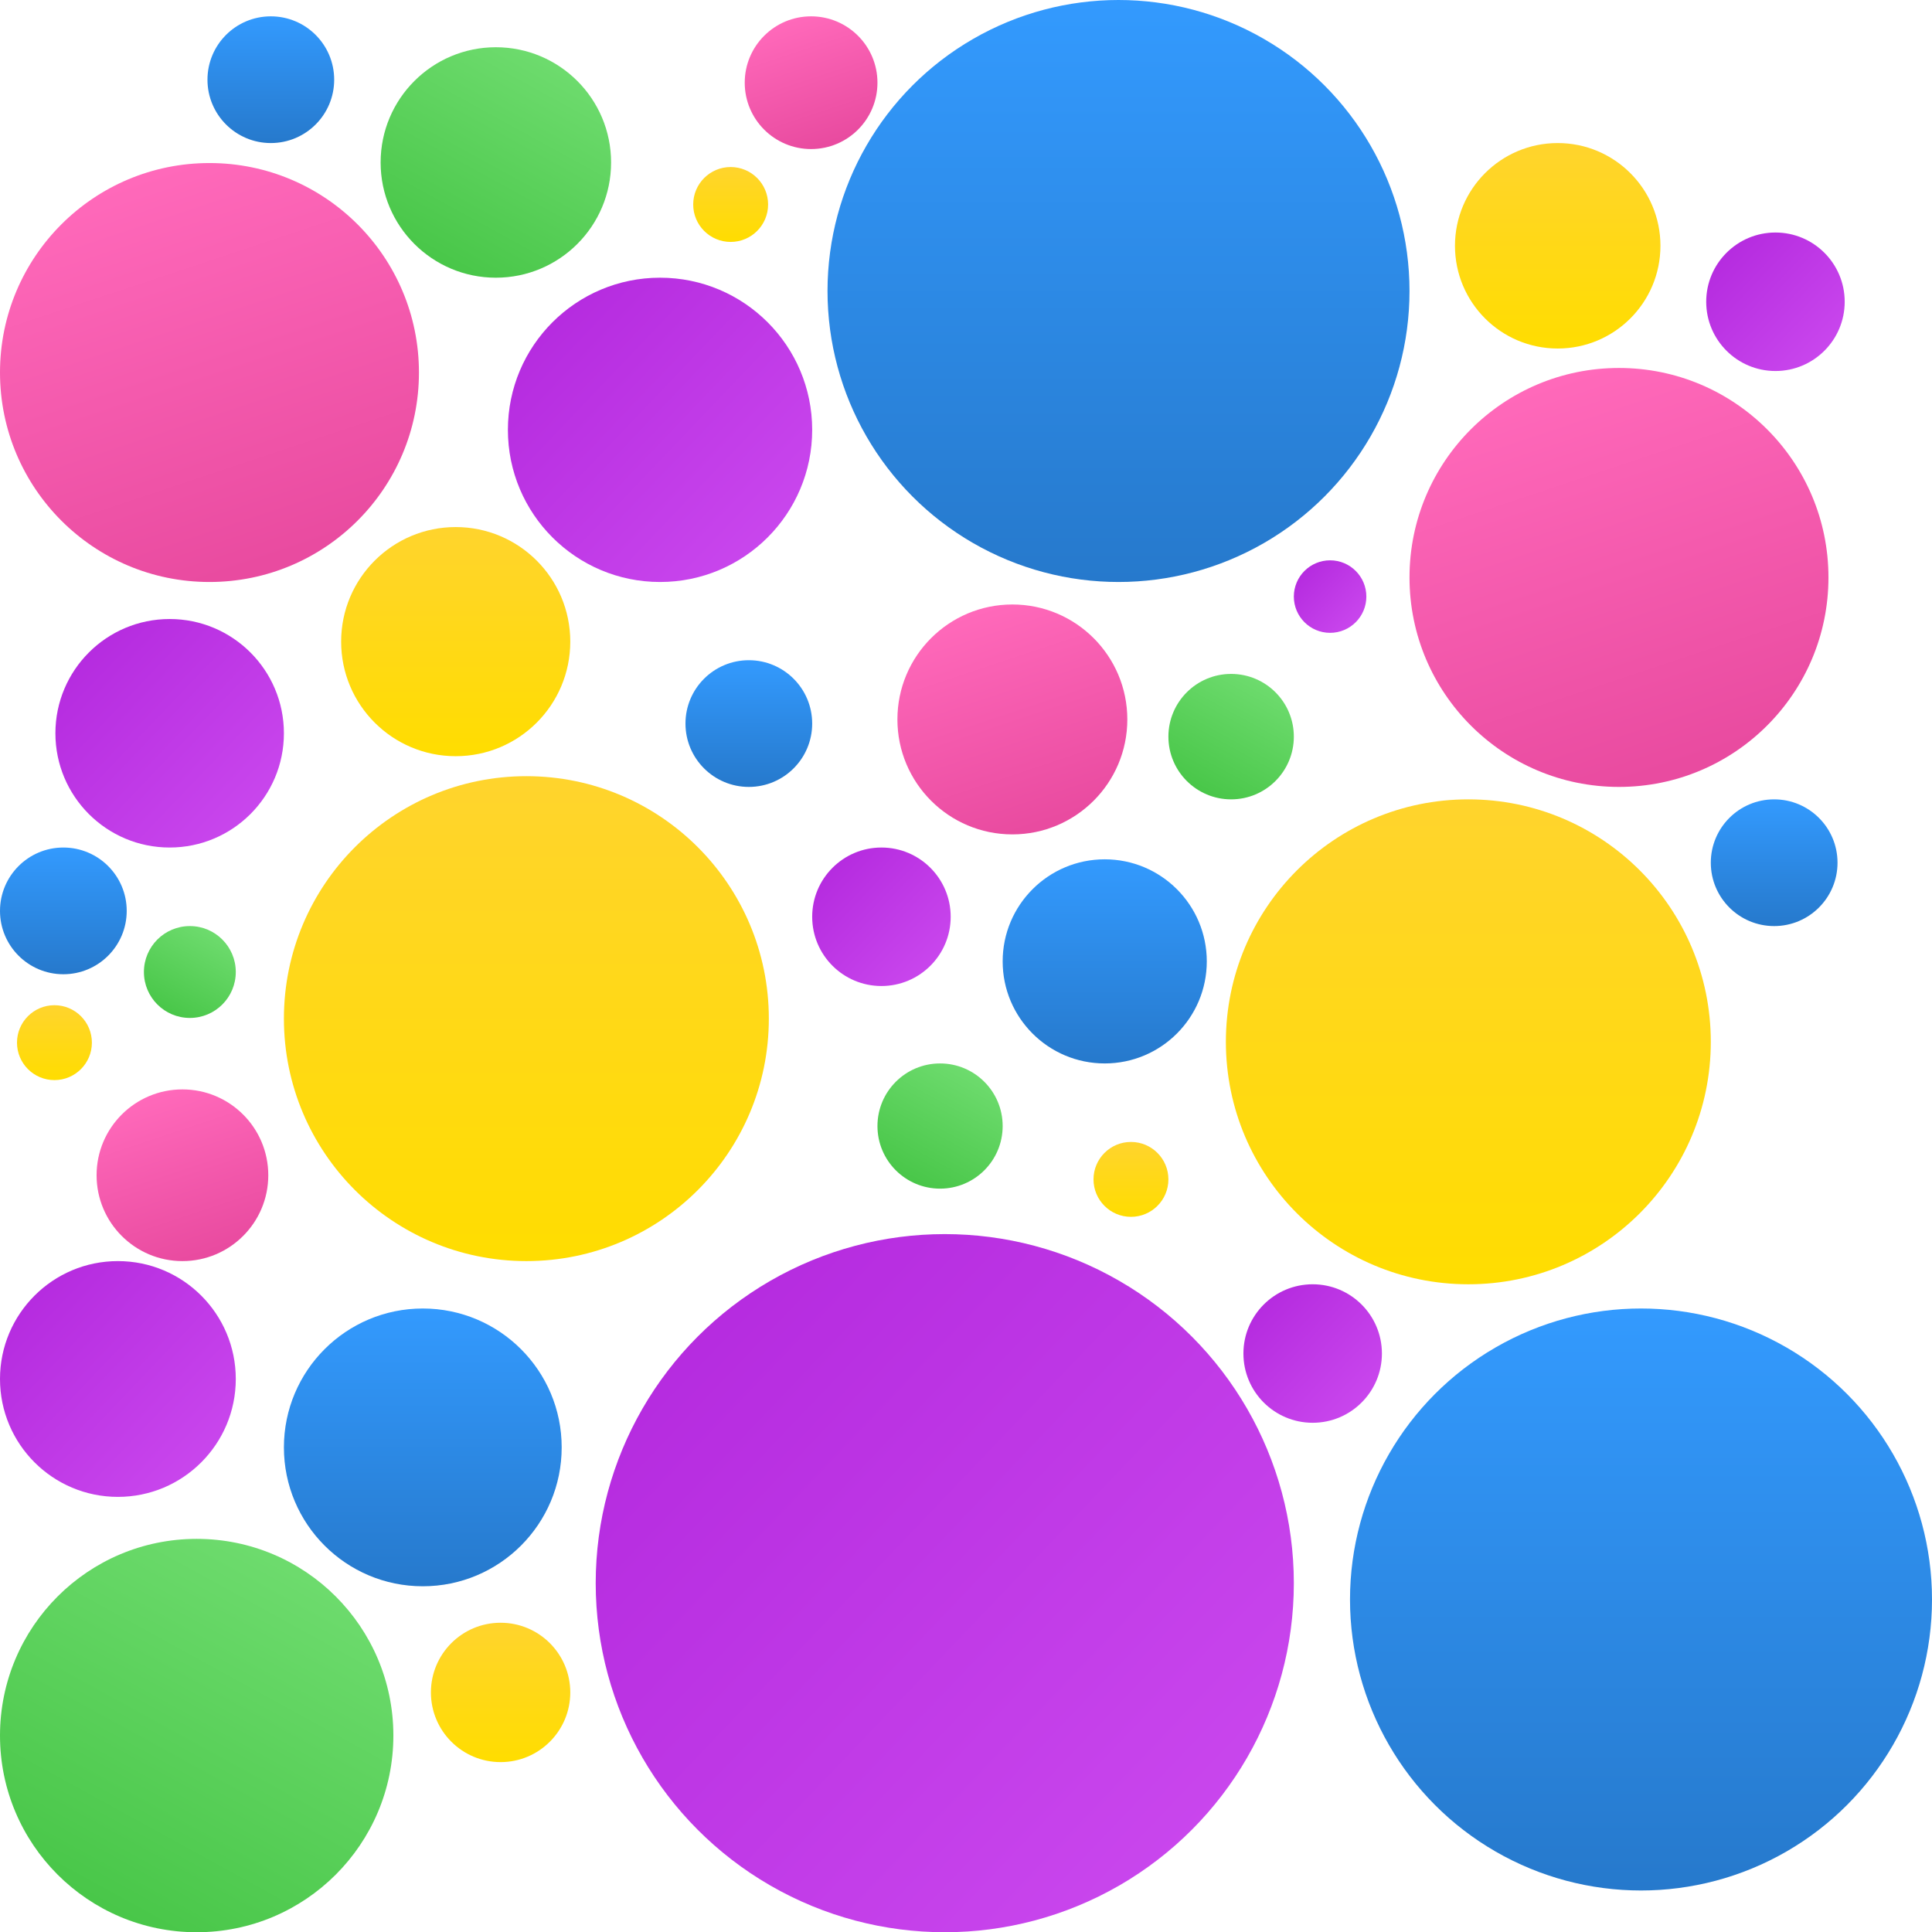 <?xml version="1.0" encoding="utf-8"?>
<svg viewBox="0 0 1241.734 1241.886" xmlns="http://www.w3.org/2000/svg">
  <defs>
    <linearGradient gradientUnits="userSpaceOnUse" x1="111.217" y1="85.775" x2="111.217" y2="252.021" id="gradient-0" gradientTransform="matrix(-0.812, 0.851, -0.902, -0.824, 660.184, 325.598)">
      <stop offset="0" style="stop-color: rgb(201, 70, 237);"/>
      <stop offset="1" style="stop-color: rgb(181, 43, 223);"/>
    </linearGradient>
    <linearGradient gradientUnits="userSpaceOnUse" x1="-276.524" y1="89.052" x2="-276.524" y2="288.194" id="gradient-1" gradientTransform="matrix(1.878, 0, 0, 1.878, 1238.296, -167.272)">
      <stop offset="0" style="stop-color: rgb(51, 154, 254);"/>
      <stop offset="1" style="stop-color: rgb(38, 121, 204);"/>
    </linearGradient>
    <linearGradient gradientUnits="userSpaceOnUse" x1="111.217" y1="85.775" x2="111.217" y2="252.021" id="gradient-4" gradientTransform="matrix(1.537, -0.512, 0.501, 1.485, -99.799, 35.298)">
      <stop offset="0" style="stop-color: rgb(255, 105, 186);"/>
      <stop offset="1" style="stop-color: rgb(233, 75, 160);"/>
    </linearGradient>
    <linearGradient gradientUnits="userSpaceOnUse" x1="268.766" y1="146.003" x2="268.766" y2="252.021" id="gradient-3" gradientTransform="matrix(1.389, 0, 0, 1.389, -80.446, 135.94)">
      <stop offset="0" style="stop-color: rgb(255, 212, 45);"/>
      <stop offset="1" style="stop-color: rgb(255, 221, 0);"/>
    </linearGradient>
    <linearGradient gradientUnits="userSpaceOnUse" x1="28.726" y1="370.02" x2="28.726" y2="506.048" id="gradient-2" gradientTransform="matrix(0.519, 0.285, -0.294, 0.555, 902.22, 224.645)">
      <stop offset="0" style="stop-color: rgb(109, 219, 109);"/>
      <stop offset="1" style="stop-color: rgb(70, 197, 70);"/>
    </linearGradient>
    <linearGradient gradientUnits="userSpaceOnUse" x1="268.766" y1="146.003" x2="268.766" y2="252.021" id="gradient-6" gradientTransform="matrix(2.94, 0, 0, 2.94, -451.804, 69.639)">
      <stop offset="0" style="stop-color: rgb(255, 212, 45);"/>
      <stop offset="1" style="stop-color: rgb(255, 221, 0);"/>
    </linearGradient>
    <linearGradient gradientUnits="userSpaceOnUse" x1="-276.524" y1="89.052" x2="-276.524" y2="288.194" id="gradient-7" gradientTransform="matrix(0.659, 0, 0, 0.659, 892.205, 493.63)">
      <stop offset="0" style="stop-color: rgb(51, 154, 254);"/>
      <stop offset="1" style="stop-color: rgb(38, 121, 204);"/>
    </linearGradient>
    <linearGradient gradientUnits="userSpaceOnUse" x1="111.217" y1="85.775" x2="111.217" y2="252.021" id="gradient-9" gradientTransform="matrix(0.843, -0.281, 0.275, 0.815, 522.014, 350.372)">
      <stop offset="0" style="stop-color: rgb(255, 105, 186);"/>
      <stop offset="1" style="stop-color: rgb(233, 75, 160);"/>
    </linearGradient>
    <linearGradient gradientUnits="userSpaceOnUse" x1="111.217" y1="85.775" x2="111.217" y2="252.021" id="gradient-8" gradientTransform="matrix(-0.61, 0.639, -0.677, -0.619, 286.233, 508.33)">
      <stop offset="0" style="stop-color: rgb(201, 70, 237);"/>
      <stop offset="1" style="stop-color: rgb(181, 43, 223);"/>
    </linearGradient>
    <linearGradient gradientUnits="userSpaceOnUse" x1="-276.524" y1="89.052" x2="-276.524" y2="288.194" id="gradient-12" gradientTransform="matrix(0.409, 0, 0, 0.409, 594.381, 387.906)">
      <stop offset="0" style="stop-color: rgb(51, 154, 254);"/>
      <stop offset="1" style="stop-color: rgb(38, 121, 204);"/>
    </linearGradient>
    <linearGradient gradientUnits="userSpaceOnUse" x1="111.217" y1="85.775" x2="111.217" y2="252.021" id="gradient-13" gradientTransform="matrix(-0.37, 0.387, -0.41, -0.375, 673.91, 611.679)">
      <stop offset="0" style="stop-color: rgb(201, 70, 237);"/>
      <stop offset="1" style="stop-color: rgb(181, 43, 223);"/>
    </linearGradient>
    <linearGradient gradientUnits="userSpaceOnUse" x1="268.766" y1="146.003" x2="268.766" y2="252.021" id="gradient-15" gradientTransform="matrix(1.246, 0, 0, 1.246, 666.384, -89.927)">
      <stop offset="0" style="stop-color: rgb(255, 212, 45);"/>
      <stop offset="1" style="stop-color: rgb(255, 221, 0);"/>
    </linearGradient>
    <linearGradient gradientUnits="userSpaceOnUse" x1="28.726" y1="370.02" x2="28.726" y2="506.048" id="gradient-5" gradientTransform="matrix(0.38, 0.209, -0.215, 0.407, 203.287, 442.496)">
      <stop offset="0" style="stop-color: rgb(109, 219, 109);"/>
      <stop offset="1" style="stop-color: rgb(70, 197, 70);"/>
    </linearGradient>
    <linearGradient gradientUnits="userSpaceOnUse" x1="28.726" y1="370.02" x2="28.726" y2="506.048" id="gradient-10" gradientTransform="matrix(0.519, 0.285, -0.293, 0.554, 714.949, 475.367)">
      <stop offset="0" style="stop-color: rgb(109, 219, 109);"/>
      <stop offset="1" style="stop-color: rgb(70, 197, 70);"/>
    </linearGradient>
    <linearGradient gradientUnits="userSpaceOnUse" x1="28.726" y1="370.02" x2="28.726" y2="506.048" id="gradient-11" gradientTransform="matrix(0.954, 0.524, -0.54, 1.02, 522.553, -352.72)">
      <stop offset="0" style="stop-color: rgb(109, 219, 109);"/>
      <stop offset="1" style="stop-color: rgb(70, 197, 70);"/>
    </linearGradient>
    <linearGradient gradientUnits="userSpaceOnUse" x1="111.217" y1="85.775" x2="111.217" y2="252.021" id="gradient-14" gradientTransform="matrix(0.63, -0.21, 0.205, 0.609, 21.177, 671.698)">
      <stop offset="0" style="stop-color: rgb(255, 105, 186);"/>
      <stop offset="1" style="stop-color: rgb(233, 75, 160);"/>
    </linearGradient>
    <linearGradient gradientUnits="userSpaceOnUse" x1="-276.524" y1="89.052" x2="-276.524" y2="288.194" id="gradient-17" gradientTransform="matrix(0.897, 0, 0, 0.897, 519.652, 761.16)">
      <stop offset="0" style="stop-color: rgb(51, 154, 254);"/>
      <stop offset="1" style="stop-color: rgb(38, 121, 204);"/>
    </linearGradient>
    <linearGradient gradientUnits="userSpaceOnUse" x1="111.217" y1="85.775" x2="111.217" y2="252.021" id="gradient-18" gradientTransform="matrix(1.537, -0.512, 0.501, 1.485, 806.118, 167.007)">
      <stop offset="0" style="stop-color: rgb(255, 105, 186);"/>
      <stop offset="1" style="stop-color: rgb(233, 75, 160);"/>
    </linearGradient>
    <linearGradient gradientUnits="userSpaceOnUse" x1="-276.524" y1="89.052" x2="-276.524" y2="288.194" id="gradient-19" gradientTransform="matrix(0.409, 0, 0, 0.409, 594.381, 387.906)">
      <stop offset="0" style="stop-color: rgb(51, 154, 254);"/>
      <stop offset="1" style="stop-color: rgb(38, 121, 204);"/>
    </linearGradient>
    <linearGradient gradientUnits="userSpaceOnUse" x1="268.766" y1="146.003" x2="268.766" y2="252.021" id="gradient-20" gradientTransform="matrix(0.845, 0, 0, 0.845, 94.667, 919.614)">
      <stop offset="0" style="stop-color: rgb(255, 212, 45);"/>
      <stop offset="1" style="stop-color: rgb(255, 221, 0);"/>
    </linearGradient>
    <linearGradient gradientUnits="userSpaceOnUse" x1="268.766" y1="146.003" x2="268.766" y2="252.021" id="gradient-21" gradientTransform="matrix(0.454, 0, 0, 0.454, 695.953, 503.643)">
      <stop offset="0" style="stop-color: rgb(255, 212, 45);"/>
      <stop offset="1" style="stop-color: rgb(255, 221, 0);"/>
    </linearGradient>
    <linearGradient gradientUnits="userSpaceOnUse" x1="-276.524" y1="89.052" x2="-276.524" y2="288.194" id="gradient-22" gradientTransform="matrix(0.409, 0, 0, 0.409, 153.813, 508.302)">
      <stop offset="0" style="stop-color: rgb(51, 154, 254);"/>
      <stop offset="1" style="stop-color: rgb(38, 121, 204);"/>
    </linearGradient>
    <linearGradient gradientUnits="userSpaceOnUse" x1="-276.524" y1="89.052" x2="-276.524" y2="288.194" id="gradient-23" gradientTransform="matrix(0.409, 0, 0, 0.409, 594.381, 387.906)">
      <stop offset="0" style="stop-color: rgb(51, 154, 254);"/>
      <stop offset="1" style="stop-color: rgb(38, 121, 204);"/>
    </linearGradient>
    <linearGradient gradientUnits="userSpaceOnUse" x1="268.766" y1="146.003" x2="268.766" y2="252.021" id="gradient-24" gradientTransform="matrix(0.454, 0, 0, 0.454, 695.953, 503.643)">
      <stop offset="0" style="stop-color: rgb(255, 212, 45);"/>
      <stop offset="1" style="stop-color: rgb(255, 221, 0);"/>
    </linearGradient>
    <linearGradient gradientUnits="userSpaceOnUse" x1="28.726" y1="370.02" x2="28.726" y2="506.048" id="gradient-25" gradientTransform="matrix(1.629, 0.895, -0.921, 1.741, 474.361, 335.205)">
      <stop offset="0" style="stop-color: rgb(109, 219, 109);"/>
      <stop offset="1" style="stop-color: rgb(70, 197, 70);"/>
    </linearGradient>
    <linearGradient gradientUnits="userSpaceOnUse" x1="111.217" y1="85.775" x2="111.217" y2="252.021" id="gradient-26" gradientTransform="matrix(-0.629, 0.66, -0.699, -0.639, 258.607, 924.525)">
      <stop offset="0" style="stop-color: rgb(201, 70, 237);"/>
      <stop offset="1" style="stop-color: rgb(181, 43, 223);"/>
    </linearGradient>
    <linearGradient gradientUnits="userSpaceOnUse" x1="-276.524" y1="89.052" x2="-276.524" y2="288.194" id="gradient-27" gradientTransform="matrix(1.878, 0, 0, 1.878, 1574.113, 673.723)">
      <stop offset="0" style="stop-color: rgb(51, 154, 254);"/>
      <stop offset="1" style="stop-color: rgb(38, 121, 204);"/>
    </linearGradient>
    <linearGradient gradientUnits="userSpaceOnUse" x1="111.217" y1="85.775" x2="111.217" y2="252.021" id="gradient-28" gradientTransform="matrix(-1.863, 1.953, -2.068, -1.891, 1148.591, 1130.703)">
      <stop offset="0" style="stop-color: rgb(201, 70, 237);"/>
      <stop offset="1" style="stop-color: rgb(181, 43, 223);"/>
    </linearGradient>
    <linearGradient gradientUnits="userSpaceOnUse" x1="268.766" y1="146.003" x2="268.766" y2="252.021" id="gradient-16" gradientTransform="matrix(0.454, 0, 0, 0.454, 695.953, 503.643)">
      <stop offset="0" style="stop-color: rgb(255, 212, 45);"/>
      <stop offset="1" style="stop-color: rgb(255, 221, 0);"/>
    </linearGradient>
    <linearGradient gradientUnits="userSpaceOnUse" x1="268.766" y1="146.003" x2="268.766" y2="252.021" id="gradient-29" gradientTransform="matrix(2.94, 0, 0, 2.94, 153.619, 84.54)">
      <stop offset="0" style="stop-color: rgb(255, 212, 45);"/>
      <stop offset="1" style="stop-color: rgb(255, 221, 0);"/>
    </linearGradient>
    <linearGradient gradientUnits="userSpaceOnUse" x1="111.217" y1="85.775" x2="111.217" y2="252.021" id="gradient-30" gradientTransform="matrix(0.487, -0.162, 0.159, 0.47, 447.036, -11.516)">
      <stop offset="0" style="stop-color: rgb(255, 105, 186);"/>
      <stop offset="1" style="stop-color: rgb(233, 75, 160);"/>
    </linearGradient>
    <linearGradient gradientUnits="userSpaceOnUse" x1="111.217" y1="85.775" x2="111.217" y2="252.021" id="gradient-31" gradientTransform="matrix(-0.37, 0.387, -0.41, -0.375, 673.91, 611.679)">
      <stop offset="0" style="stop-color: rgb(201, 70, 237);"/>
      <stop offset="1" style="stop-color: rgb(181, 43, 223);"/>
    </linearGradient>
    <linearGradient gradientUnits="userSpaceOnUse" x1="111.217" y1="85.775" x2="111.217" y2="252.021" id="gradient-32" gradientTransform="matrix(-0.194, 0.203, -0.215, -0.196, 911.112, 395.188)">
      <stop offset="0" style="stop-color: rgb(201, 70, 237);"/>
      <stop offset="1" style="stop-color: rgb(181, 43, 223);"/>
    </linearGradient>
    <linearGradient gradientUnits="userSpaceOnUse" x1="111.217" y1="85.775" x2="111.217" y2="252.021" id="gradient-33" gradientTransform="matrix(-0.37, 0.387, -0.41, -0.375, 951.07, 892.39)">
      <stop offset="0" style="stop-color: rgb(201, 70, 237);"/>
      <stop offset="1" style="stop-color: rgb(181, 43, 223);"/>
    </linearGradient>
  </defs>
  <circle class="bubble" style="fill: url(#gradient-0);" cx="424.223" cy="276.271" r="97.787"/>
  <circle class="bubble" style="fill: url(#gradient-1);" cx="718.888" cy="187.029" r="187.029"/>
  <circle class="bubble" style="fill: url(#gradient-4);" cx="134.634" cy="239.424" r="134.634"/>
  <circle class="bubble" style="fill: url(#gradient-3);" cx="292.893" cy="412.386" r="73.634"/>
  <circle class="bubble" style="fill: url(#gradient-2);" cx="791.268" cy="473.452" r="40.31"/>
  <circle class="bubble" style="fill: url(#gradient-6);" cx="338.309" cy="654.696" r="155.835"/>
  <circle class="bubble" style="fill: url(#gradient-7);" cx="710.029" cy="617.895" r="65.597"/>
  <circle class="bubble" style="fill: url(#gradient-9);" cx="650.668" cy="462.394" r="73.885"/>
  <circle class="bubble" style="fill: url(#gradient-8);" cx="109.042" cy="471.289" r="73.432"/>
  <circle class="bubble" style="fill: url(#gradient-12);" cx="481.289" cy="465.046" r="40.721"/>
  <circle class="bubble" style="fill: url(#gradient-13);" cx="566.517" cy="589.228" r="44.507"/>
  <circle class="bubble" style="fill: url(#gradient-15);" cx="1001.168" cy="157.972" r="66.03"/>
  <circle class="bubble" style="fill: url(#gradient-5);" cx="122.023" cy="624.727" r="29.523"/>
  <circle class="bubble" style="fill: url(#gradient-10);" cx="604.195" cy="723.729" r="40.237"/>
  <circle class="bubble" style="fill: url(#gradient-11);" cx="318.698" cy="104.422" r="74.062"/>
  <circle class="bubble" style="fill: url(#gradient-14);" cx="117.254" cy="755.355" r="55.176"/>
  <circle class="bubble" style="fill: url(#gradient-17);" cx="271.74" cy="930.261" r="89.266"/>
  <circle class="bubble" style="fill: url(#gradient-18);" cx="1040.551" cy="371.133" r="134.634"/>
  <circle class="bubble" style="fill: url(#gradient-19);" cx="481.289" cy="465.046" r="40.721" transform="matrix(1, 0, 0, 1, 659, 89.437)"/>
  <circle class="bubble" style="fill: url(#gradient-20);" cx="321.741" cy="1087.755" r="44.786"/>
  <circle class="bubble" style="fill: url(#gradient-21);" cx="817.992" cy="594.01" r="24.07" transform="matrix(1, 0, 0, 1, -783.001, 76.124)"/>
  <circle class="bubble" style="fill: url(#gradient-22);" cx="40.721" cy="585.442" r="40.721"/>
  <circle class="bubble" style="fill: url(#gradient-23);" cx="481.289" cy="465.046" r="40.721" transform="matrix(1, 0, 0, 1, -307.223, -413.825)"/>
  <circle class="bubble" style="fill: url(#gradient-24);" cx="817.992" cy="594.01" r="24.07" transform="matrix(1, 0, 0, 1, -348.387, -462.587)"/>
  <circle class="bubble" style="fill: url(#gradient-25);" cx="126.412" cy="1115.474" r="126.412"/>
  <circle class="bubble" style="fill: url(#gradient-26);" cx="75.773" cy="886.304" r="75.773"/>
  <circle class="bubble" style="fill: url(#gradient-27);" cx="1054.705" cy="1028.024" r="187.029"/>
  <circle class="bubble" style="fill: url(#gradient-28);" cx="607.225" cy="1017.533" r="224.353"/>
  <circle class="bubble" style="fill: url(#gradient-16);" cx="817.992" cy="594.01" r="24.07" transform="matrix(1, 0, 0, 1, -91.103, 164.008)"/>
  <circle class="bubble" style="fill: url(#gradient-29);" cx="943.733" cy="669.597" r="155.835"/>
  <circle class="bubble" style="fill: url(#gradient-30);" cx="521.306" cy="53.152" r="42.652"/>
  <circle class="bubble" style="fill: url(#gradient-31);" cx="566.517" cy="589.228" r="44.507" transform="matrix(1, 0, 0, 1, 574.602, -395.28)"/>
  <circle class="bubble" style="fill: url(#gradient-32);" cx="854.881" cy="383.433" r="23.303"/>
  <circle class="bubble" style="fill: url(#gradient-33);" cx="843.677" cy="869.939" r="44.507"/>
</svg>